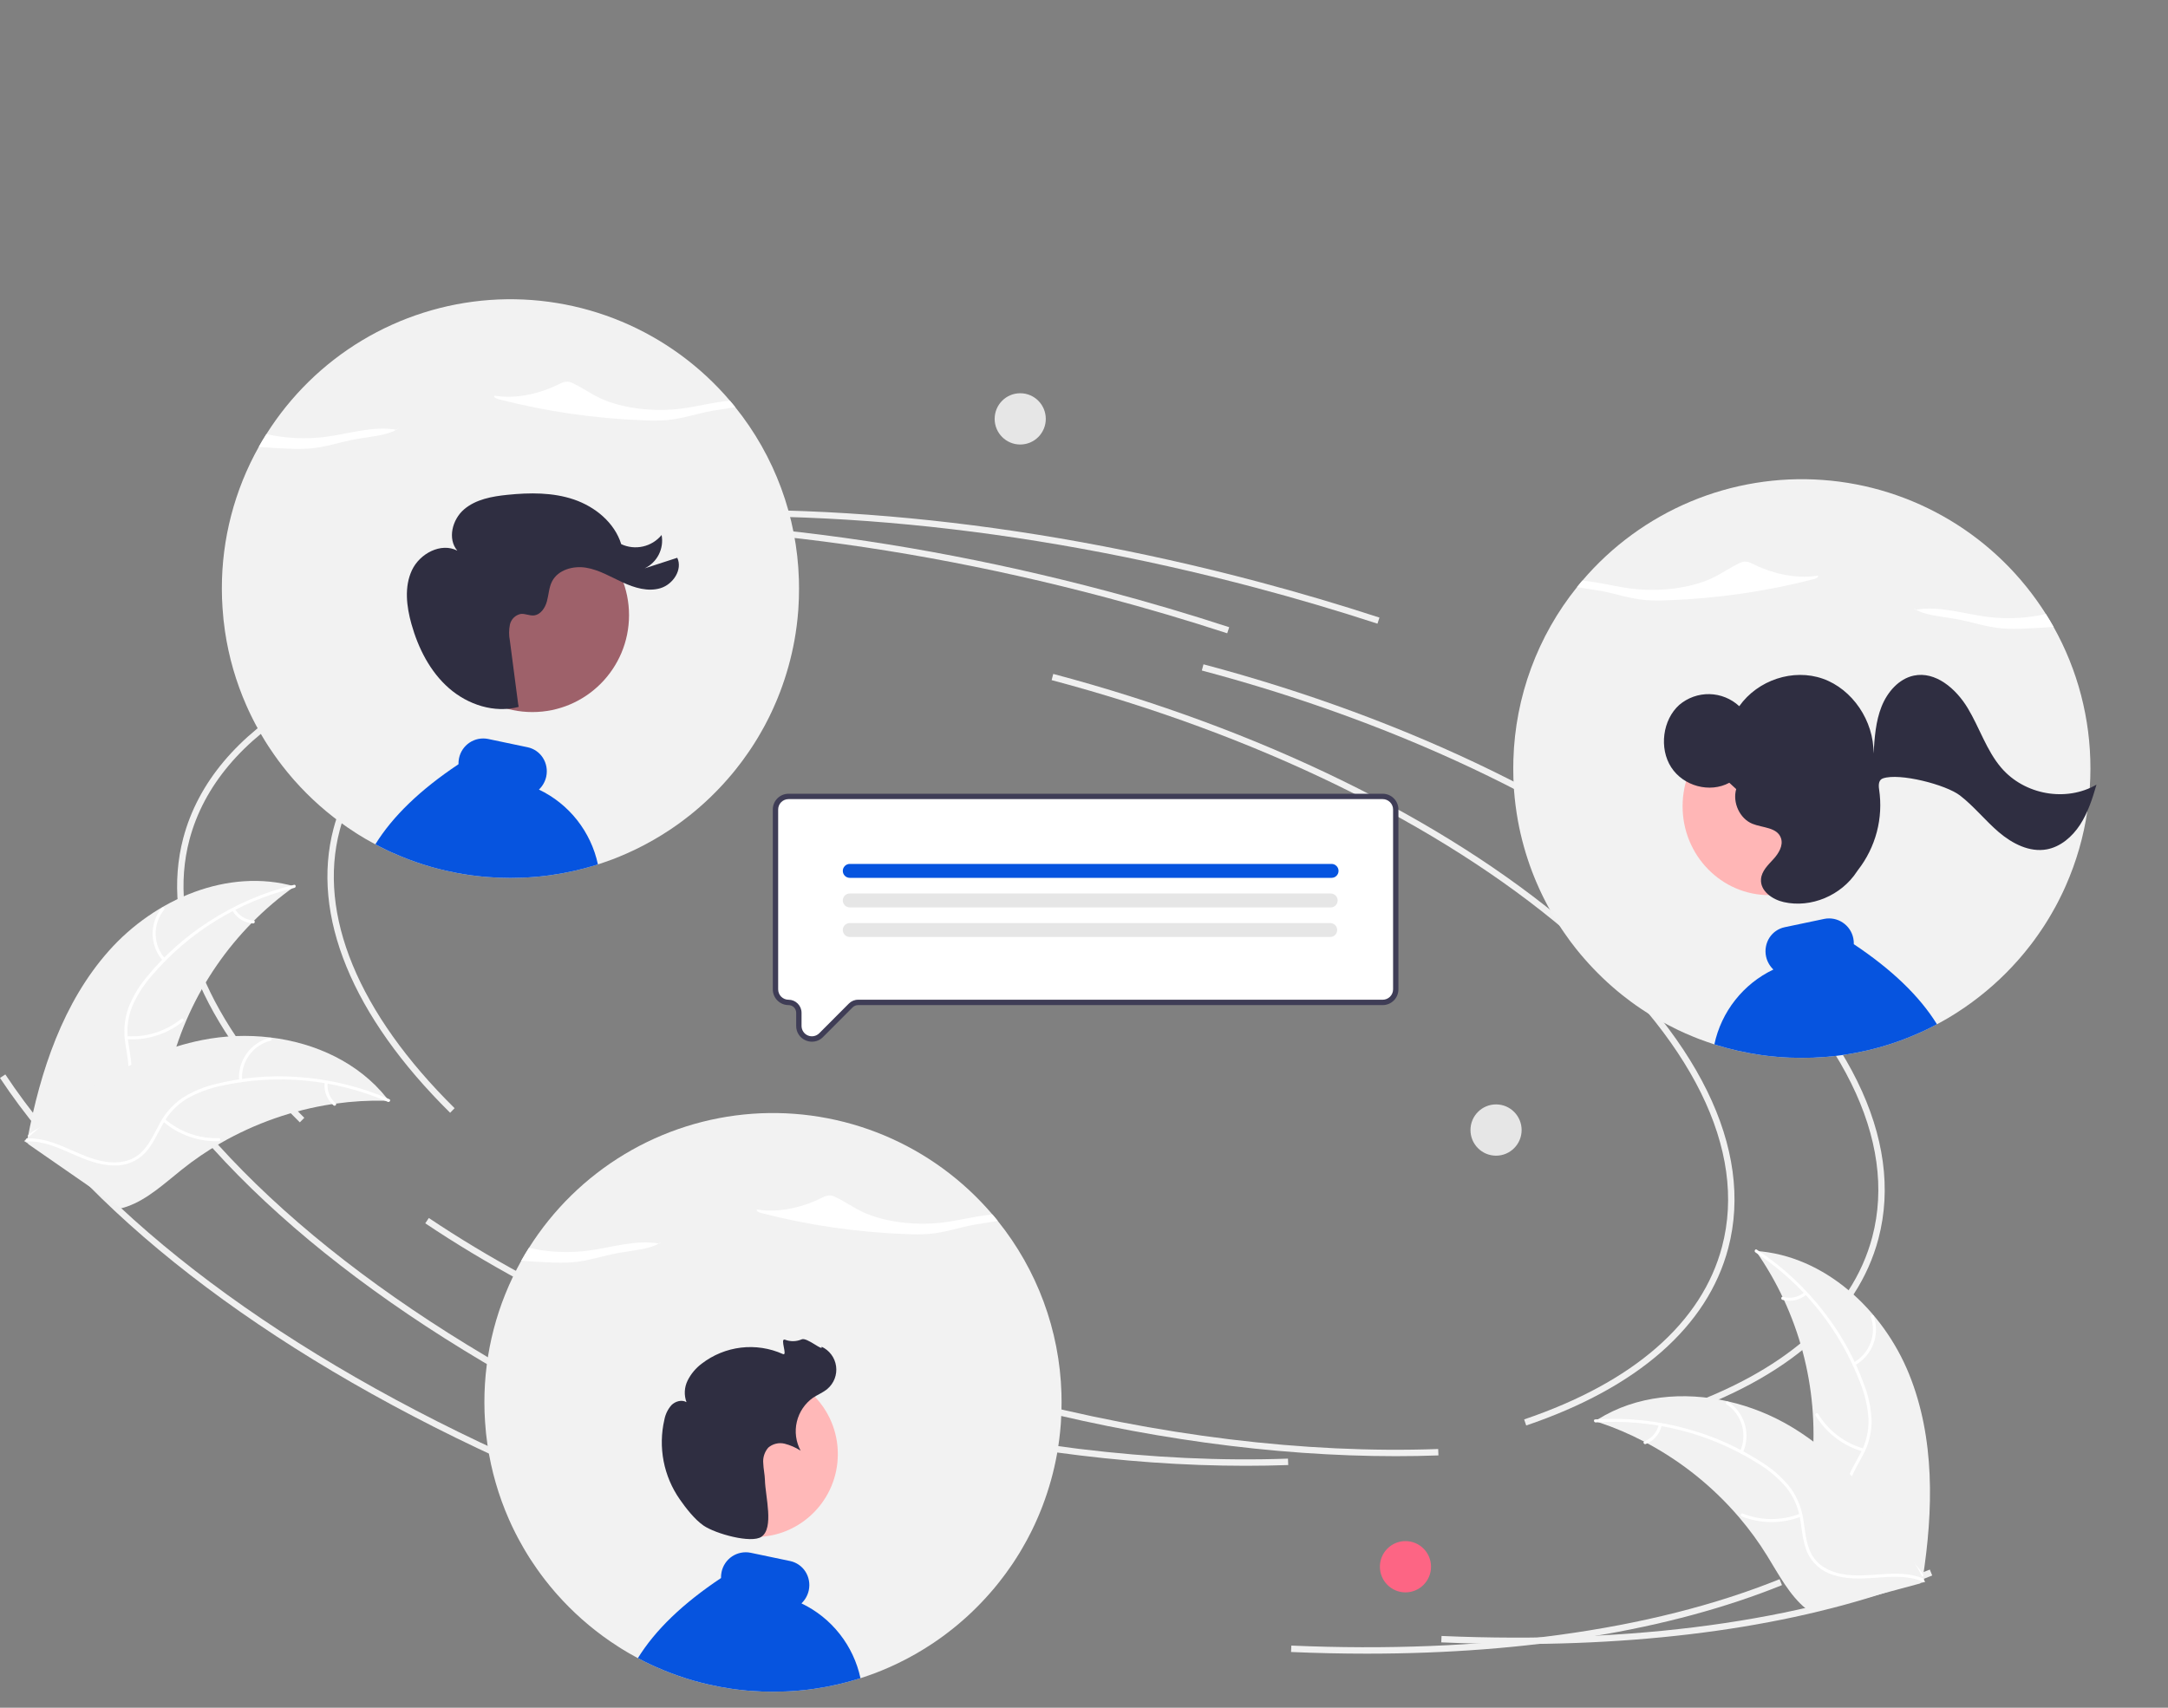<svg width="99" height="78" viewBox="0 0 99 78" fill="none" xmlns="http://www.w3.org/2000/svg">
<rect x="0" y="0" width="99" height="78" fill="#808080" stroke="none"/>
<g clip-path="url(#clip0_5385_33893)">
<path d="M20.555 50.825C16.079 46.406 14.188 41.796 15.231 37.844C16.57 32.773 22.517 29.266 31.548 28.224L31.582 28.515C22.677 29.543 16.82 32.97 15.514 37.919C14.498 41.765 16.361 46.274 20.759 50.616L20.555 50.825Z" fill="#F0F0F0"/>
<path d="M63.737 66.51C58.151 66.51 52.08 65.677 46.051 64.077C38.594 62.097 31.757 59.109 26.279 55.435L26.442 55.192C31.893 58.848 38.7 61.822 46.125 63.794C52.836 65.575 59.597 66.401 65.674 66.183L65.685 66.475C65.043 66.499 64.394 66.51 63.737 66.51Z" fill="#F0F0F0"/>
<path d="M76.552 64.669L76.459 64.392C81.455 62.698 84.58 59.969 85.496 56.5C86.66 52.09 84.13 46.972 78.374 42.09C72.588 37.182 64.245 33.111 54.881 30.625L54.956 30.342C64.361 32.839 72.745 36.931 78.562 41.866C84.41 46.826 86.972 52.049 85.778 56.575C84.836 60.143 81.645 62.942 76.552 64.669Z" fill="#F0F0F0"/>
<path d="M30.676 66.632C19.7 61.75 11.241 55.416 6.859 48.797L7.103 48.635C11.454 55.208 19.868 61.505 30.794 66.365L30.676 66.632Z" fill="#F0F0F0"/>
<path d="M69.269 75.091C68.137 75.091 66.985 75.065 65.814 75.014L65.827 74.722C74.565 75.101 82.274 74.053 88.124 71.689L88.233 71.96C83.13 74.022 76.627 75.091 69.269 75.091Z" fill="#F0F0F0"/>
<path d="M62.901 28.486C61.087 27.894 59.221 27.342 57.355 26.847C46.616 23.996 36.059 22.983 26.826 23.92L26.797 23.629C36.064 22.689 46.657 23.704 57.429 26.564C59.301 27.061 61.172 27.614 62.992 28.208L62.901 28.486Z" fill="#F0F0F0"/>
<path d="M13.691 51.263C9.215 46.844 7.325 42.234 8.368 38.283C9.707 33.211 15.654 29.705 24.685 28.663L24.718 28.953C15.813 29.981 9.957 33.409 8.65 38.358C7.635 42.203 9.498 46.713 13.896 51.055L13.691 51.263Z" fill="#F0F0F0"/>
<path d="M56.878 66.949C51.291 66.949 45.221 66.117 39.191 64.516C31.735 62.536 24.898 59.548 19.42 55.874L19.582 55.631C25.034 59.287 31.84 62.261 39.266 64.233C45.977 66.014 52.737 66.84 58.815 66.622L58.826 66.915C58.184 66.938 57.534 66.949 56.878 66.949Z" fill="#F0F0F0"/>
<path d="M69.693 65.108L69.599 64.831C74.595 63.137 77.72 60.408 78.636 56.939C79.8 52.529 77.271 47.411 71.515 42.529C65.729 37.622 57.386 33.55 48.022 31.064L48.096 30.781C57.501 33.278 65.885 37.371 71.703 42.305C77.551 47.265 80.113 52.488 78.918 57.014C77.976 60.582 74.786 63.381 69.693 65.108Z" fill="#F0F0F0"/>
<path d="M23.817 67.072C12.84 62.189 4.382 55.855 0 49.236L0.243 49.074C4.595 55.648 13.009 61.944 23.935 66.804L23.817 67.072Z" fill="#F0F0F0"/>
<path d="M62.41 75.53C61.278 75.53 60.126 75.504 58.955 75.454L58.968 75.161C67.705 75.54 75.415 74.492 81.264 72.128L81.373 72.4C76.271 74.461 69.767 75.53 62.41 75.53Z" fill="#F0F0F0"/>
<path d="M56.04 28.925C54.226 28.333 52.359 27.781 50.493 27.286C39.755 24.434 29.198 23.422 19.965 24.359L19.936 24.067C29.203 23.128 39.796 24.142 50.568 27.003C52.439 27.499 54.311 28.053 56.13 28.647L56.04 28.925Z" fill="#F0F0F0"/>
<path d="M4.977 43.422C7.075 41.063 10.421 39.626 13.454 40.486C10.656 42.472 8.649 45.386 7.787 48.712C7.46 49.996 7.228 51.459 6.164 52.244C5.501 52.733 4.623 52.849 3.808 52.738C2.993 52.627 2.223 52.309 1.462 51.994L1.258 52.012C1.846 48.907 2.879 45.781 4.977 43.422Z" fill="#F2F2F2"/>
<path d="M13.445 40.552C10.909 41.168 8.632 42.569 6.936 44.557C6.563 44.978 6.259 45.456 6.035 45.972C5.832 46.482 5.77 47.037 5.854 47.58C5.922 48.087 6.05 48.598 5.994 49.114C5.961 49.377 5.874 49.63 5.737 49.857C5.599 50.084 5.416 50.279 5.198 50.43C4.666 50.82 4.025 50.995 3.393 51.144C2.691 51.31 1.959 51.47 1.387 51.938C1.318 51.995 1.234 51.884 1.303 51.827C2.299 51.013 3.683 51.118 4.784 50.526C5.298 50.251 5.732 49.818 5.838 49.224C5.93 48.704 5.798 48.177 5.725 47.664C5.636 47.136 5.676 46.594 5.844 46.085C6.041 45.559 6.326 45.07 6.687 44.64C7.484 43.659 8.431 42.809 9.491 42.122C10.697 41.332 12.028 40.754 13.428 40.414C13.515 40.393 13.531 40.531 13.445 40.552L13.445 40.552Z" fill="white"/>
<path d="M7.441 43.884C7.147 43.554 6.98 43.129 6.969 42.686C6.959 42.243 7.106 41.811 7.383 41.467C7.44 41.397 7.55 41.482 7.494 41.552C7.234 41.872 7.098 42.274 7.108 42.687C7.119 43.099 7.276 43.494 7.552 43.8C7.611 43.867 7.5 43.95 7.441 43.884H7.441Z" fill="white"/>
<path d="M5.784 47.327C6.685 47.387 7.575 47.104 8.278 46.535C8.347 46.478 8.431 46.59 8.362 46.646C7.63 47.237 6.702 47.529 5.765 47.465C5.676 47.458 5.695 47.321 5.784 47.327Z" fill="white"/>
<path d="M10.726 41.514C10.813 41.665 10.936 41.793 11.085 41.885C11.233 41.977 11.402 42.031 11.576 42.041C11.665 42.046 11.646 42.184 11.557 42.179C11.365 42.167 11.178 42.107 11.014 42.006C10.85 41.904 10.713 41.764 10.615 41.598C10.604 41.583 10.6 41.564 10.602 41.546C10.605 41.528 10.614 41.511 10.628 41.5C10.643 41.489 10.662 41.484 10.68 41.487C10.698 41.489 10.714 41.499 10.726 41.514Z" fill="white"/>
<path d="M17.758 50.278C17.702 50.277 17.646 50.275 17.59 50.275C16.838 50.257 16.087 50.301 15.342 50.406C15.284 50.413 15.226 50.421 15.168 50.43C13.377 50.702 11.652 51.305 10.081 52.208C9.456 52.568 8.859 52.975 8.296 53.426C7.517 54.049 6.723 54.786 5.812 55.105C5.718 55.139 5.621 55.168 5.523 55.19L1.295 52.261C1.289 52.249 1.282 52.239 1.276 52.227L1.102 52.118C1.129 52.093 1.158 52.067 1.185 52.042C1.201 52.027 1.218 52.013 1.234 51.998C1.245 51.989 1.256 51.979 1.265 51.97C1.269 51.967 1.272 51.964 1.275 51.961C1.284 51.952 1.294 51.944 1.303 51.936C1.464 51.792 1.627 51.65 1.792 51.508C1.792 51.507 1.792 51.507 1.794 51.506C3.049 50.428 4.404 49.445 5.865 48.7C5.909 48.677 5.953 48.654 5.999 48.633C6.66 48.3 7.346 48.023 8.052 47.803C8.438 47.683 8.831 47.584 9.228 47.504C10.253 47.301 11.304 47.26 12.342 47.385C14.412 47.632 16.379 48.541 17.662 50.154C17.694 50.195 17.726 50.236 17.758 50.278Z" fill="#F2F2F2"/>
<path d="M17.71 50.326C15.316 49.286 12.656 49.03 10.109 49.593C9.558 49.704 9.029 49.902 8.539 50.179C8.072 50.464 7.688 50.869 7.43 51.353C7.179 51.8 6.975 52.285 6.621 52.663C6.437 52.853 6.215 53.002 5.969 53.101C5.723 53.199 5.46 53.244 5.195 53.233C4.536 53.223 3.92 52.976 3.325 52.713C2.665 52.422 1.985 52.108 1.247 52.136C1.157 52.14 1.157 52 1.247 51.997C2.53 51.948 3.572 52.867 4.807 53.06C5.383 53.15 5.989 53.067 6.43 52.656C6.816 52.297 7.027 51.797 7.277 51.343C7.522 50.867 7.88 50.459 8.319 50.154C8.793 49.853 9.314 49.635 9.86 49.509C11.086 49.207 12.351 49.1 13.61 49.192C15.048 49.289 16.458 49.631 17.78 50.205C17.862 50.241 17.791 50.361 17.71 50.326Z" fill="white"/>
<path d="M10.918 49.363C10.882 48.922 11.004 48.482 11.261 48.122C11.519 47.762 11.895 47.506 12.324 47.398C12.411 47.377 12.448 47.511 12.361 47.533C11.962 47.632 11.611 47.871 11.372 48.206C11.133 48.542 11.021 48.952 11.057 49.363C11.065 49.453 10.926 49.452 10.918 49.363Z" fill="white"/>
<path d="M7.527 51.11C8.21 51.702 9.091 52.014 9.993 51.984C10.083 51.981 10.083 52.12 9.994 52.123C9.054 52.153 8.139 51.826 7.429 51.209C7.361 51.15 7.46 51.052 7.527 51.11Z" fill="white"/>
<path d="M14.965 49.453C14.944 49.627 14.965 49.803 15.029 49.966C15.092 50.129 15.194 50.274 15.327 50.388C15.396 50.446 15.297 50.544 15.229 50.486C15.083 50.36 14.97 50.2 14.9 50.02C14.829 49.84 14.804 49.645 14.826 49.453C14.827 49.435 14.834 49.417 14.847 49.404C14.86 49.392 14.877 49.384 14.895 49.383C14.914 49.383 14.931 49.391 14.944 49.404C14.957 49.417 14.965 49.434 14.965 49.453H14.965Z" fill="white"/>
<path d="M87.175 62.758C85.99 59.83 83.32 57.348 80.176 57.136C82.145 59.949 83.059 63.37 82.756 66.793C82.634 68.113 82.361 69.569 83.101 70.667C83.561 71.351 84.349 71.757 85.154 71.927C85.959 72.096 86.791 72.057 87.613 72.016L87.799 72.102C88.286 68.979 88.361 65.687 87.175 62.758Z" fill="#F2F2F2"/>
<path d="M80.16 57.201C82.342 58.636 84.017 60.723 84.949 63.167C85.159 63.689 85.285 64.242 85.323 64.803C85.343 65.352 85.216 65.896 84.955 66.379C84.721 66.834 84.429 67.272 84.309 67.776C84.251 68.035 84.249 68.303 84.302 68.563C84.355 68.823 84.462 69.069 84.617 69.284C84.988 69.831 85.532 70.211 86.078 70.565C86.683 70.957 87.319 71.356 87.701 71.989C87.747 72.066 87.863 71.989 87.817 71.913C87.152 70.811 85.814 70.442 84.975 69.514C84.583 69.081 84.319 68.527 84.419 67.932C84.506 67.412 84.807 66.96 85.048 66.501C85.309 66.034 85.453 65.51 85.465 64.974C85.456 64.412 85.351 63.856 85.155 63.329C84.733 62.136 84.127 61.017 83.358 60.013C82.488 58.862 81.427 57.869 80.222 57.076C80.148 57.027 80.086 57.153 80.16 57.201Z" fill="white"/>
<path d="M84.697 62.362C85.085 62.149 85.385 61.806 85.543 61.392C85.701 60.979 85.708 60.522 85.561 60.104C85.531 60.02 85.399 60.062 85.429 60.147C85.566 60.536 85.56 60.961 85.412 61.346C85.263 61.731 84.983 62.05 84.621 62.245C84.542 62.288 84.619 62.404 84.697 62.362Z" fill="white"/>
<path d="M85.105 66.163C84.236 65.916 83.492 65.35 83.022 64.577C82.975 64.501 82.859 64.577 82.905 64.654C83.397 65.457 84.172 66.045 85.076 66.3C85.163 66.324 85.19 66.188 85.105 66.163Z" fill="white"/>
<path d="M82.398 59.023C82.265 59.136 82.106 59.215 81.935 59.251C81.765 59.288 81.588 59.282 81.42 59.233C81.334 59.207 81.306 59.344 81.392 59.369C81.577 59.422 81.773 59.429 81.961 59.389C82.15 59.349 82.326 59.263 82.474 59.139C82.489 59.129 82.499 59.113 82.503 59.095C82.507 59.077 82.504 59.058 82.494 59.042C82.484 59.027 82.468 59.016 82.45 59.013C82.432 59.009 82.413 59.013 82.398 59.023Z" fill="white"/>
<path d="M72.84 64.908C72.893 64.925 72.946 64.942 73 64.961C73.713 65.198 74.407 65.493 75.073 65.842C75.125 65.869 75.177 65.896 75.228 65.924C76.824 66.783 78.246 67.932 79.424 69.313C79.892 69.863 80.318 70.447 80.697 71.062C81.221 71.91 81.722 72.873 82.473 73.48C82.551 73.544 82.632 73.604 82.718 73.658L87.681 72.324C87.69 72.315 87.701 72.308 87.71 72.299L87.911 72.255C87.894 72.222 87.875 72.188 87.858 72.155C87.847 72.136 87.836 72.117 87.826 72.097C87.819 72.085 87.812 72.072 87.807 72.06C87.804 72.056 87.802 72.052 87.8 72.049C87.794 72.037 87.788 72.026 87.783 72.016C87.678 71.826 87.573 71.636 87.466 71.447C87.465 71.446 87.465 71.446 87.464 71.445C86.644 70.007 85.697 68.624 84.57 67.43C84.537 67.394 84.502 67.356 84.466 67.321C83.956 66.786 83.402 66.293 82.811 65.848C82.487 65.605 82.151 65.379 81.804 65.17C80.906 64.633 79.93 64.241 78.91 64.008C76.879 63.544 74.721 63.736 72.973 64.823C72.928 64.851 72.884 64.879 72.84 64.908Z" fill="#F2F2F2"/>
<path d="M72.868 64.968C75.471 64.796 78.062 65.451 80.272 66.84C80.754 67.13 81.186 67.495 81.554 67.921C81.899 68.347 82.124 68.858 82.206 69.401C82.292 69.905 82.322 70.431 82.528 70.906C82.638 71.148 82.797 71.363 82.996 71.539C83.194 71.714 83.427 71.846 83.68 71.924C84.304 72.137 84.968 72.112 85.615 72.065C86.335 72.013 87.081 71.947 87.766 72.222C87.849 72.256 87.896 72.124 87.813 72.091C86.621 71.612 85.331 72.127 84.104 71.892C83.531 71.783 82.988 71.5 82.71 70.965C82.467 70.497 82.436 69.954 82.353 69.442C82.281 68.912 82.081 68.406 81.77 67.971C81.425 67.528 81.007 67.147 80.534 66.845C79.481 66.147 78.325 65.62 77.109 65.282C75.723 64.888 74.28 64.736 72.842 64.831C72.753 64.837 72.779 64.974 72.868 64.968Z" fill="white"/>
<path d="M79.586 66.35C79.768 65.947 79.801 65.491 79.679 65.065C79.557 64.64 79.288 64.271 78.92 64.026C78.846 63.976 78.766 64.09 78.84 64.14C79.183 64.368 79.434 64.711 79.546 65.108C79.659 65.504 79.626 65.928 79.455 66.303C79.418 66.385 79.549 66.431 79.586 66.35H79.586Z" fill="white"/>
<path d="M82.196 69.139C81.354 69.466 80.42 69.463 79.581 69.13C79.498 69.097 79.451 69.228 79.534 69.261C80.408 69.606 81.38 69.607 82.256 69.265C82.339 69.232 82.279 69.106 82.196 69.139Z" fill="white"/>
<path d="M75.746 65.072C75.708 65.242 75.628 65.401 75.514 65.533C75.4 65.666 75.254 65.768 75.091 65.83C75.007 65.861 75.067 65.987 75.15 65.956C75.331 65.886 75.491 65.774 75.617 65.628C75.744 65.482 75.833 65.307 75.877 65.118C75.882 65.101 75.881 65.082 75.873 65.066C75.865 65.049 75.852 65.036 75.835 65.029C75.817 65.023 75.798 65.024 75.782 65.032C75.765 65.04 75.752 65.054 75.746 65.072V65.072Z" fill="white"/>
<path d="M64.179 72.731C64.824 72.731 65.347 72.206 65.347 71.56C65.347 70.913 64.824 70.389 64.179 70.389C63.535 70.389 63.012 70.913 63.012 71.56C63.012 72.206 63.535 72.731 64.179 72.731Z" fill="#FD6584"/>
<path d="M68.316 52.785C68.961 52.785 69.484 52.261 69.484 51.614C69.484 50.967 68.961 50.443 68.316 50.443C67.671 50.443 67.148 50.967 67.148 51.614C67.148 52.261 67.671 52.785 68.316 52.785Z" fill="#E6E6E6"/>
<path d="M46.588 20.303C47.233 20.303 47.755 19.779 47.755 19.132C47.755 18.485 47.233 17.961 46.588 17.961C45.943 17.961 45.42 18.485 45.42 19.132C45.42 19.779 45.943 20.303 46.588 20.303Z" fill="#E6E6E6"/>
<path d="M22.119 64.053C22.119 64.351 22.129 64.649 22.15 64.945C22.172 65.298 22.21 65.649 22.261 65.997C22.434 67.17 22.764 68.314 23.242 69.399C23.267 69.453 23.291 69.507 23.316 69.561L23.352 69.642C23.364 69.669 23.378 69.696 23.39 69.722C23.407 69.757 23.423 69.791 23.44 69.826C23.461 69.869 23.482 69.912 23.504 69.955C23.506 69.96 23.509 69.966 23.512 69.972C23.531 70.009 23.548 70.044 23.567 70.081C23.571 70.089 23.575 70.097 23.58 70.104C23.601 70.146 23.622 70.189 23.645 70.231C23.669 70.275 23.692 70.32 23.717 70.364C23.775 70.474 23.837 70.582 23.899 70.689C23.917 70.721 23.936 70.753 23.955 70.785C23.972 70.815 23.989 70.844 24.008 70.873C24.02 70.893 24.032 70.914 24.044 70.933C24.064 70.967 24.084 70.999 24.104 71.032C24.15 71.104 24.196 71.176 24.241 71.249H24.243C24.263 71.282 24.285 71.315 24.308 71.347V71.348C24.372 71.446 24.44 71.544 24.507 71.641C24.507 71.641 24.507 71.641 24.507 71.641C24.508 71.641 24.508 71.642 24.508 71.642C24.508 71.642 24.508 71.642 24.508 71.642C24.508 71.642 24.508 71.642 24.508 71.643C24.562 71.721 24.618 71.797 24.673 71.873V71.874C24.71 71.922 24.745 71.971 24.782 72.019C24.811 72.058 24.842 72.099 24.873 72.138C24.879 72.147 24.886 72.154 24.892 72.163V72.164C24.901 72.175 24.909 72.185 24.918 72.196C25.047 72.363 25.181 72.526 25.319 72.685L25.341 72.711C25.348 72.72 25.357 72.728 25.364 72.738C25.377 72.751 25.388 72.765 25.4 72.778C25.411 72.792 25.423 72.805 25.435 72.819C26.154 73.631 26.968 74.351 27.861 74.965C27.98 75.047 28.101 75.126 28.222 75.204C28.252 75.223 28.283 75.243 28.314 75.261C28.322 75.267 28.332 75.274 28.34 75.28C28.358 75.29 28.373 75.299 28.391 75.311C28.407 75.32 28.422 75.33 28.439 75.34C28.504 75.38 28.57 75.42 28.636 75.459C28.652 75.469 28.669 75.478 28.687 75.488C28.703 75.497 28.72 75.507 28.737 75.517C28.737 75.518 28.737 75.518 28.738 75.518H28.739V75.519H28.74C28.822 75.567 28.906 75.614 28.99 75.659C29.035 75.683 29.082 75.709 29.128 75.733C29.233 75.79 29.34 75.845 29.446 75.898C29.484 75.916 29.523 75.935 29.561 75.954C29.593 75.969 29.625 75.985 29.657 76C29.666 76.005 29.675 76.008 29.683 76.013C29.71 76.026 29.736 76.038 29.763 76.05C29.792 76.064 29.822 76.077 29.85 76.091C29.883 76.105 29.915 76.12 29.948 76.134C30.07 76.189 30.194 76.242 30.317 76.292C30.76 76.474 31.212 76.631 31.672 76.763C31.693 76.769 31.715 76.775 31.737 76.781C31.934 76.837 32.132 76.887 32.332 76.932C32.68 77.013 33.032 77.079 33.387 77.131H33.39C33.433 77.137 33.474 77.143 33.517 77.149C33.521 77.149 33.524 77.151 33.529 77.151C33.529 77.152 33.529 77.152 33.531 77.151C33.577 77.157 33.625 77.163 33.671 77.169C33.674 77.17 33.678 77.17 33.681 77.17C33.725 77.176 33.77 77.181 33.814 77.186C33.862 77.191 33.91 77.196 33.957 77.201C33.994 77.204 34.031 77.208 34.068 77.212C34.071 77.213 34.074 77.213 34.077 77.213C34.11 77.216 34.143 77.219 34.176 77.222H34.181C34.209 77.224 34.239 77.227 34.267 77.229C34.608 77.256 34.951 77.268 35.298 77.268C35.674 77.268 36.047 77.254 36.415 77.222H36.419C36.498 77.214 36.576 77.207 36.655 77.2C36.675 77.197 36.695 77.196 36.716 77.194C36.719 77.194 36.724 77.192 36.728 77.192C36.734 77.191 36.74 77.191 36.748 77.19C36.751 77.19 36.754 77.189 36.757 77.189C36.784 77.186 36.811 77.183 36.839 77.18L36.931 77.169C36.962 77.165 36.992 77.16 37.023 77.157C37.03 77.156 37.036 77.156 37.044 77.154C37.066 77.152 37.088 77.148 37.11 77.144C37.121 77.143 37.132 77.142 37.142 77.141C37.163 77.137 37.184 77.135 37.206 77.131H37.208C37.879 77.034 38.541 76.884 39.189 76.683C39.223 76.672 39.258 76.662 39.292 76.651C39.293 76.651 39.294 76.65 39.296 76.65C39.305 76.646 39.316 76.644 39.326 76.64C39.418 76.611 39.508 76.58 39.599 76.548C39.724 76.507 39.847 76.461 39.971 76.415C40.004 76.401 40.037 76.389 40.07 76.375C40.137 76.35 40.203 76.323 40.269 76.296C40.382 76.25 40.494 76.202 40.606 76.153C40.71 76.107 40.812 76.06 40.915 76.011C40.917 76.01 40.921 76.01 40.924 76.007C40.947 75.996 40.97 75.985 40.992 75.974H40.993C41.557 75.703 42.1 75.392 42.619 75.043C42.785 74.931 42.949 74.816 43.111 74.697C43.24 74.6 43.368 74.502 43.495 74.401C44.123 73.901 44.703 73.344 45.231 72.738V72.737C45.269 72.695 45.304 72.652 45.341 72.609C45.347 72.603 45.352 72.597 45.357 72.592C45.38 72.564 45.402 72.537 45.425 72.51V72.509C45.456 72.473 45.486 72.436 45.516 72.4C45.523 72.391 45.529 72.383 45.535 72.376V72.375C45.56 72.346 45.583 72.316 45.607 72.285C45.62 72.271 45.631 72.256 45.643 72.241V72.24C45.715 72.149 45.785 72.058 45.854 71.965C45.873 71.941 45.891 71.915 45.911 71.889C45.999 71.77 46.084 71.649 46.168 71.527V71.526C46.199 71.481 46.23 71.434 46.262 71.389C46.292 71.342 46.323 71.295 46.353 71.249C46.384 71.2 46.416 71.152 46.447 71.103L46.45 71.096C46.481 71.049 46.511 71 46.541 70.952C46.564 70.913 46.587 70.875 46.61 70.837C46.625 70.811 46.641 70.785 46.656 70.758C46.661 70.75 46.667 70.741 46.672 70.732C46.706 70.672 46.74 70.612 46.774 70.552C46.815 70.482 46.854 70.411 46.893 70.34C46.908 70.31 46.923 70.281 46.939 70.251C46.946 70.242 46.95 70.232 46.955 70.222C46.974 70.188 46.992 70.152 47.009 70.117C47.028 70.082 47.046 70.047 47.064 70.011C47.081 69.977 47.1 69.941 47.117 69.906C47.13 69.879 47.142 69.852 47.156 69.825C47.157 69.822 47.158 69.82 47.16 69.819C47.166 69.805 47.172 69.793 47.177 69.78C47.178 69.779 47.179 69.776 47.18 69.774C47.194 69.747 47.206 69.719 47.22 69.692C47.237 69.656 47.253 69.62 47.27 69.584C47.281 69.56 47.293 69.534 47.304 69.508C47.32 69.472 47.337 69.437 47.352 69.4C47.369 69.363 47.385 69.327 47.401 69.288C47.405 69.279 47.409 69.27 47.413 69.26C47.421 69.243 47.428 69.226 47.435 69.209C47.454 69.163 47.474 69.117 47.492 69.071C47.514 69.02 47.535 68.967 47.555 68.916C47.574 68.868 47.593 68.819 47.611 68.77L47.618 68.752C47.903 68 48.12 67.222 48.264 66.43V66.429C48.346 65.977 48.404 65.521 48.439 65.062C48.44 65.037 48.443 65.012 48.444 64.988C48.466 64.677 48.476 64.366 48.476 64.053C48.476 63.914 48.473 63.777 48.47 63.639C48.384 60.766 47.363 58 45.561 55.764C45.522 55.715 45.483 55.666 45.442 55.617C45.402 55.568 45.36 55.52 45.32 55.472C43.979 53.897 42.288 52.66 40.383 51.861C38.478 51.062 36.412 50.723 34.352 50.871C32.293 51.02 30.297 51.651 28.525 52.715C26.754 53.779 25.256 55.246 24.153 56.997C24.093 57.093 24.034 57.189 23.976 57.286C23.917 57.384 23.861 57.483 23.805 57.582C22.697 59.557 22.116 61.786 22.119 64.053Z" fill="#F2F2F2"/>
<path d="M34.774 55.408C36.941 55.966 39.162 56.288 41.398 56.367C41.736 56.386 42.075 56.383 42.413 56.36C43.155 56.298 43.791 56.064 44.499 55.936C44.84 55.874 45.219 55.83 45.562 55.763C45.482 55.665 45.402 55.568 45.32 55.471C44.581 55.534 43.83 55.739 43.082 55.834C41.811 55.996 40.386 55.815 39.422 55.369C38.955 55.153 38.596 54.882 38.13 54.665C38.067 54.632 37.998 54.611 37.928 54.603C37.793 54.599 37.66 54.633 37.545 54.702C36.763 55.098 35.628 55.42 34.575 55.243C34.496 55.304 34.645 55.374 34.774 55.408Z" fill="white"/>
<path d="M30.113 56.801C30.103 56.8 30.094 56.798 30.084 56.797C30.125 56.772 30.163 56.743 30.198 56.711L30.113 56.801Z" fill="white"/>
<path d="M23.803 57.582C24.243 57.618 24.685 57.644 25.13 57.661C25.468 57.679 25.807 57.677 26.145 57.654C26.887 57.591 27.523 57.358 28.231 57.23C28.88 57.113 29.669 57.056 30.081 56.797C29.016 56.612 27.912 56.988 26.814 57.128C25.926 57.238 25.025 57.193 24.152 56.996C24.03 57.188 23.914 57.383 23.803 57.582Z" fill="white"/>
<path d="M29.129 75.733C29.234 75.79 29.34 75.845 29.447 75.898C29.485 75.916 29.524 75.935 29.562 75.954C29.594 75.969 29.625 75.985 29.657 76C29.667 76.005 29.676 76.008 29.684 76.013C29.711 76.026 29.737 76.038 29.764 76.05C29.793 76.064 29.823 76.077 29.851 76.091C29.884 76.105 29.915 76.12 29.948 76.134C30.071 76.189 30.194 76.242 30.318 76.292C30.761 76.474 31.213 76.631 31.673 76.763C31.694 76.769 31.716 76.775 31.738 76.781C31.935 76.837 32.133 76.887 32.333 76.932C32.681 77.013 33.033 77.079 33.388 77.131H33.391C33.433 77.137 33.475 77.143 33.518 77.149C33.522 77.149 33.525 77.151 33.53 77.151C33.53 77.152 33.53 77.152 33.531 77.151C33.578 77.157 33.626 77.163 33.672 77.169C33.675 77.17 33.678 77.17 33.682 77.17C33.726 77.176 33.771 77.181 33.815 77.186C33.863 77.191 33.91 77.196 33.958 77.201C33.995 77.205 34.032 77.208 34.068 77.212C34.071 77.213 34.075 77.213 34.078 77.213C34.111 77.216 34.144 77.219 34.177 77.222H34.182C34.21 77.224 34.239 77.227 34.268 77.229C34.609 77.256 34.951 77.268 35.299 77.268C35.674 77.268 36.047 77.254 36.416 77.222H36.419C36.499 77.214 36.577 77.207 36.655 77.2C36.676 77.197 36.696 77.196 36.717 77.194C36.72 77.194 36.725 77.192 36.729 77.192C36.735 77.191 36.741 77.191 36.748 77.19C36.752 77.19 36.755 77.19 36.758 77.189C36.785 77.186 36.812 77.183 36.84 77.18L36.932 77.169C36.962 77.165 36.993 77.16 37.024 77.157C37.031 77.156 37.037 77.156 37.044 77.154C37.066 77.152 37.088 77.148 37.11 77.144C37.121 77.143 37.132 77.142 37.142 77.141C37.164 77.137 37.185 77.135 37.207 77.131H37.208C37.88 77.034 38.542 76.884 39.19 76.683C39.224 76.672 39.258 76.662 39.293 76.651C39.135 75.913 38.809 75.22 38.342 74.628C37.875 74.035 37.278 73.558 36.598 73.234C36.766 73.073 36.883 72.865 36.932 72.638C36.964 72.491 36.966 72.339 36.939 72.191C36.912 72.043 36.857 71.903 36.775 71.776C36.617 71.532 36.367 71.361 36.083 71.3L34.27 70.92C33.978 70.863 33.676 70.924 33.428 71.089C33.181 71.255 33.009 71.511 32.949 71.803C32.931 71.893 32.922 71.984 32.925 72.076C31.179 73.241 29.923 74.449 29.129 75.733Z" fill="#0654DF"/>
<path d="M34.482 70.202C36.568 70.202 38.259 68.506 38.259 66.414C38.259 64.323 36.568 62.627 34.482 62.627C32.396 62.627 30.705 64.323 30.705 66.414C30.705 68.506 32.396 70.202 34.482 70.202Z" fill="#FFB8B8"/>
<path d="M32.127 69.68C31.724 69.404 31.313 68.874 31.038 68.477C30.674 67.954 30.424 67.361 30.303 66.736C30.183 66.11 30.194 65.466 30.338 64.845C30.384 64.597 30.496 64.366 30.663 64.177C30.841 64.001 31.131 63.917 31.348 64.042C31.289 63.883 31.263 63.713 31.272 63.544C31.28 63.374 31.324 63.208 31.399 63.056C31.551 62.752 31.772 62.488 32.044 62.284C32.565 61.883 33.184 61.63 33.836 61.552C34.488 61.475 35.149 61.576 35.749 61.845C35.985 61.954 35.597 61.108 35.844 61.189C36.09 61.284 36.362 61.28 36.604 61.176C36.836 61.059 37.606 61.755 37.517 61.51C37.693 61.59 37.846 61.714 37.962 61.87C38.078 62.025 38.152 62.208 38.179 62.4C38.206 62.592 38.183 62.788 38.114 62.969C38.044 63.151 37.931 63.311 37.783 63.437C37.588 63.602 37.344 63.697 37.131 63.837C36.757 64.1 36.492 64.492 36.387 64.939C36.281 65.385 36.343 65.854 36.559 66.258C36.334 66.114 36.088 66.006 35.829 65.94C35.699 65.909 35.564 65.908 35.434 65.94C35.304 65.971 35.183 66.033 35.082 66.12C34.998 66.217 34.934 66.331 34.895 66.453C34.855 66.576 34.841 66.706 34.854 66.834C34.862 67.091 34.923 67.344 34.93 67.601C34.95 68.356 35.353 69.79 34.77 70.191C34.31 70.507 32.676 70.057 32.127 69.68Z" fill="#2F2E41"/>
<path d="M37.077 47.456C36.998 47.456 36.919 47.44 36.846 47.409C36.736 47.365 36.643 47.289 36.577 47.191C36.511 47.092 36.477 46.976 36.478 46.858V46.258C36.478 46.133 36.428 46.012 36.34 45.923C36.251 45.834 36.131 45.784 36.005 45.784C35.848 45.784 35.696 45.721 35.585 45.609C35.473 45.497 35.41 45.345 35.41 45.187V36.974C35.41 36.815 35.473 36.663 35.585 36.551C35.696 36.44 35.848 36.377 36.005 36.377H63.14C63.297 36.377 63.449 36.44 63.56 36.551C63.672 36.663 63.735 36.815 63.735 36.974V45.187C63.735 45.345 63.672 45.497 63.56 45.609C63.449 45.721 63.297 45.784 63.14 45.784H39.182C39.12 45.784 39.059 45.796 39.001 45.82C38.944 45.844 38.892 45.879 38.848 45.923L37.495 47.28C37.44 47.336 37.375 47.38 37.304 47.41C37.232 47.44 37.155 47.456 37.077 47.456Z" fill="white"/>
<path d="M37.079 47.579C36.983 47.579 36.888 47.56 36.8 47.523C36.668 47.47 36.555 47.378 36.476 47.259C36.397 47.141 36.356 47.001 36.357 46.858V46.259C36.357 46.166 36.32 46.076 36.255 46.01C36.189 45.944 36.1 45.907 36.007 45.907C35.816 45.907 35.634 45.831 35.499 45.696C35.365 45.561 35.289 45.378 35.289 45.187V36.974C35.289 36.783 35.365 36.6 35.499 36.465C35.634 36.33 35.816 36.254 36.007 36.254H63.141C63.331 36.254 63.514 36.33 63.648 36.465C63.783 36.6 63.858 36.783 63.858 36.974V45.187C63.858 45.378 63.783 45.561 63.648 45.696C63.514 45.831 63.331 45.907 63.141 45.907H39.184C39.137 45.907 39.092 45.916 39.049 45.934C39.007 45.951 38.968 45.977 38.935 46.01L37.582 47.367C37.517 47.434 37.438 47.487 37.352 47.524C37.265 47.56 37.172 47.579 37.079 47.579ZM36.007 36.499C35.881 36.5 35.761 36.55 35.672 36.639C35.584 36.727 35.534 36.848 35.534 36.974V45.187C35.534 45.313 35.584 45.434 35.672 45.523C35.761 45.611 35.881 45.662 36.007 45.662C36.164 45.662 36.316 45.725 36.427 45.837C36.539 45.949 36.602 46.1 36.602 46.259V46.858C36.602 46.952 36.63 47.044 36.682 47.122C36.734 47.2 36.807 47.261 36.894 47.296C36.98 47.332 37.075 47.342 37.167 47.323C37.259 47.305 37.343 47.26 37.409 47.194L38.763 45.837C38.818 45.781 38.883 45.737 38.956 45.707C39.028 45.677 39.105 45.661 39.184 45.662H63.141C63.266 45.662 63.386 45.611 63.475 45.523C63.564 45.434 63.614 45.313 63.614 45.187V36.974C63.614 36.848 63.564 36.727 63.475 36.639C63.386 36.55 63.266 36.5 63.141 36.499L36.007 36.499Z" fill="#3F3D56"/>
<path d="M60.806 40.095H38.803C38.719 40.095 38.639 40.062 38.579 40.002C38.52 39.942 38.486 39.862 38.486 39.777C38.486 39.693 38.52 39.612 38.579 39.553C38.639 39.493 38.719 39.459 38.803 39.459H60.806C60.89 39.459 60.971 39.493 61.03 39.553C61.09 39.612 61.123 39.693 61.123 39.777C61.123 39.862 61.09 39.942 61.03 40.002C60.971 40.062 60.89 40.095 60.806 40.095Z" fill="#0654DF"/>
<path d="M60.766 41.446H38.803C38.719 41.446 38.639 41.412 38.579 41.352C38.52 41.293 38.486 41.212 38.486 41.128C38.486 41.043 38.52 40.962 38.579 40.903C38.639 40.843 38.719 40.81 38.803 40.81H60.766C60.85 40.81 60.931 40.843 60.99 40.903C61.049 40.962 61.083 41.043 61.083 41.128C61.083 41.212 61.049 41.293 60.99 41.352C60.931 41.412 60.85 41.446 60.766 41.446Z" fill="#E6E6E6"/>
<path d="M60.744 42.796H38.803C38.719 42.796 38.639 42.762 38.579 42.703C38.52 42.643 38.486 42.562 38.486 42.478C38.486 42.394 38.52 42.313 38.579 42.253C38.639 42.194 38.719 42.16 38.803 42.16H60.744C60.828 42.16 60.909 42.194 60.968 42.253C61.028 42.313 61.061 42.394 61.061 42.478C61.061 42.562 61.028 42.643 60.968 42.703C60.909 42.762 60.828 42.796 60.744 42.796Z" fill="#E6E6E6"/>
<path d="M95.458 35.102C95.458 35.4 95.448 35.698 95.428 35.994C95.406 36.347 95.368 36.698 95.316 37.047C95.144 38.22 94.814 39.364 94.335 40.448C94.311 40.502 94.286 40.556 94.262 40.61L94.225 40.691C94.213 40.718 94.2 40.745 94.187 40.771C94.17 40.806 94.154 40.841 94.137 40.875C94.116 40.918 94.096 40.961 94.073 41.004C94.071 41.009 94.069 41.015 94.065 41.021C94.047 41.058 94.029 41.093 94.01 41.13C94.006 41.138 94.002 41.146 93.998 41.154C93.977 41.195 93.955 41.238 93.933 41.28C93.908 41.324 93.885 41.37 93.861 41.414C93.802 41.523 93.741 41.631 93.678 41.739C93.66 41.771 93.642 41.803 93.622 41.834C93.605 41.864 93.588 41.893 93.57 41.923C93.557 41.942 93.545 41.963 93.533 41.983C93.513 42.016 93.494 42.048 93.473 42.081C93.428 42.153 93.381 42.226 93.336 42.298H93.335C93.314 42.331 93.292 42.364 93.27 42.396V42.398C93.205 42.496 93.138 42.594 93.07 42.691C93.07 42.691 93.07 42.691 93.07 42.691C93.07 42.691 93.07 42.691 93.07 42.691C93.07 42.691 93.069 42.691 93.069 42.691C93.069 42.692 93.069 42.692 93.069 42.692C93.015 42.77 92.959 42.846 92.904 42.922V42.924C92.867 42.972 92.832 43.021 92.795 43.069C92.766 43.108 92.735 43.148 92.705 43.188C92.699 43.196 92.691 43.203 92.685 43.212V43.213C92.677 43.224 92.668 43.234 92.659 43.245C92.53 43.412 92.396 43.575 92.258 43.735L92.236 43.76C92.229 43.769 92.22 43.778 92.213 43.787C92.201 43.801 92.19 43.814 92.177 43.828C92.166 43.841 92.154 43.855 92.142 43.868C91.424 44.68 90.609 45.4 89.716 46.014C89.598 46.096 89.477 46.176 89.356 46.253C89.325 46.273 89.294 46.292 89.264 46.311C89.255 46.317 89.246 46.323 89.237 46.329C89.22 46.339 89.204 46.349 89.187 46.36C89.171 46.37 89.155 46.379 89.138 46.389C89.073 46.43 89.007 46.469 88.941 46.508C88.925 46.518 88.908 46.528 88.891 46.538C88.875 46.546 88.858 46.556 88.841 46.566C88.841 46.567 88.841 46.567 88.839 46.567H88.838V46.568H88.837C88.755 46.616 88.672 46.663 88.587 46.708C88.542 46.733 88.496 46.758 88.449 46.782C88.344 46.84 88.238 46.895 88.131 46.947C88.093 46.966 88.054 46.984 88.016 47.004C87.984 47.019 87.953 47.035 87.921 47.049C87.911 47.054 87.902 47.058 87.894 47.063C87.867 47.075 87.841 47.087 87.814 47.099C87.785 47.113 87.756 47.127 87.728 47.14C87.695 47.155 87.663 47.169 87.63 47.183C87.507 47.238 87.384 47.291 87.26 47.341C86.817 47.523 86.365 47.681 85.905 47.812C85.884 47.818 85.862 47.825 85.84 47.831C85.643 47.886 85.445 47.936 85.246 47.981C84.897 48.062 84.545 48.129 84.19 48.18H84.188C84.145 48.186 84.103 48.193 84.06 48.199C84.057 48.199 84.053 48.2 84.048 48.2C84.048 48.201 84.048 48.201 84.047 48.2C84 48.206 83.953 48.212 83.906 48.218C83.903 48.219 83.9 48.22 83.896 48.219C83.852 48.226 83.807 48.231 83.763 48.236C83.715 48.24 83.668 48.245 83.62 48.25C83.583 48.254 83.546 48.258 83.51 48.261C83.507 48.262 83.503 48.263 83.5 48.263C83.467 48.265 83.434 48.269 83.401 48.271H83.396C83.368 48.273 83.339 48.276 83.31 48.278C82.969 48.305 82.627 48.318 82.279 48.318C81.904 48.318 81.531 48.303 81.162 48.271H81.159C81.079 48.264 81.001 48.256 80.923 48.249C80.902 48.246 80.882 48.245 80.862 48.243C80.858 48.243 80.853 48.242 80.849 48.242C80.843 48.24 80.837 48.24 80.83 48.239C80.826 48.239 80.823 48.239 80.82 48.238C80.793 48.236 80.766 48.232 80.738 48.229L80.646 48.218C80.616 48.215 80.585 48.21 80.555 48.206C80.547 48.205 80.541 48.205 80.534 48.204C80.512 48.201 80.49 48.197 80.468 48.194C80.457 48.193 80.446 48.191 80.436 48.19C80.414 48.186 80.393 48.184 80.371 48.18H80.37C79.699 48.083 79.036 47.934 78.388 47.733C78.354 47.721 78.32 47.712 78.285 47.701C78.284 47.701 78.283 47.699 78.282 47.699C78.272 47.696 78.261 47.693 78.251 47.69C78.159 47.66 78.069 47.63 77.978 47.598C77.854 47.556 77.73 47.511 77.607 47.464C77.574 47.45 77.54 47.438 77.507 47.425C77.44 47.399 77.374 47.372 77.308 47.345C77.196 47.3 77.083 47.252 76.972 47.203C76.868 47.156 76.765 47.109 76.662 47.06C76.66 47.059 76.656 47.059 76.654 47.057C76.63 47.046 76.607 47.035 76.585 47.023H76.584C76.021 46.752 75.477 46.441 74.958 46.092C74.792 45.981 74.628 45.865 74.467 45.746C74.337 45.65 74.21 45.551 74.082 45.451C73.455 44.95 72.874 44.393 72.347 43.787V43.786C72.309 43.745 72.273 43.702 72.237 43.659C72.231 43.652 72.226 43.646 72.221 43.641C72.198 43.613 72.175 43.586 72.152 43.559V43.558C72.122 43.522 72.091 43.486 72.062 43.449C72.054 43.44 72.048 43.433 72.042 43.425V43.424C72.018 43.395 71.995 43.365 71.97 43.335C71.958 43.32 71.947 43.305 71.934 43.291V43.289C71.862 43.199 71.793 43.108 71.723 43.015C71.705 42.99 71.686 42.964 71.667 42.938C71.579 42.819 71.493 42.698 71.41 42.577V42.575C71.378 42.53 71.347 42.483 71.316 42.438C71.285 42.391 71.254 42.345 71.224 42.298C71.193 42.249 71.162 42.201 71.131 42.152L71.127 42.145C71.097 42.098 71.066 42.049 71.037 42.001C71.013 41.962 70.99 41.924 70.967 41.886C70.952 41.86 70.936 41.834 70.922 41.807C70.916 41.799 70.911 41.791 70.906 41.782C70.872 41.722 70.837 41.661 70.803 41.601C70.763 41.532 70.724 41.46 70.684 41.389C70.67 41.36 70.654 41.33 70.638 41.301C70.632 41.291 70.627 41.281 70.622 41.271C70.604 41.237 70.585 41.202 70.568 41.166C70.55 41.132 70.531 41.096 70.513 41.06C70.496 41.026 70.478 40.99 70.461 40.955C70.447 40.928 70.435 40.901 70.421 40.874C70.421 40.872 70.419 40.87 70.418 40.868C70.412 40.854 70.406 40.842 70.401 40.83C70.399 40.828 70.398 40.826 70.397 40.824C70.383 40.797 70.371 40.768 70.358 40.741C70.341 40.706 70.325 40.669 70.308 40.633C70.297 40.609 70.284 40.583 70.273 40.557C70.257 40.522 70.24 40.486 70.226 40.45C70.209 40.413 70.193 40.376 70.177 40.338C70.172 40.329 70.168 40.319 70.165 40.31C70.156 40.292 70.15 40.275 70.142 40.258C70.123 40.213 70.103 40.166 70.085 40.121C70.063 40.069 70.042 40.016 70.023 39.965C70.003 39.917 69.985 39.868 69.966 39.819L69.959 39.802C69.674 39.049 69.458 38.272 69.313 37.48V37.478C69.232 37.026 69.173 36.57 69.138 36.112C69.137 36.086 69.135 36.062 69.133 36.037C69.111 35.727 69.102 35.415 69.102 35.102C69.102 34.964 69.104 34.826 69.108 34.689C69.193 31.815 70.215 29.049 72.016 26.813C72.056 26.764 72.095 26.715 72.135 26.666C72.175 26.617 72.217 26.569 72.257 26.521C73.598 24.946 75.29 23.71 77.195 22.91C79.1 22.111 81.165 21.772 83.225 21.921C85.284 22.069 87.281 22.701 89.052 23.765C90.824 24.829 92.321 26.295 93.424 28.046C93.484 28.142 93.544 28.239 93.601 28.336C93.66 28.434 93.716 28.532 93.773 28.631C94.881 30.607 95.461 32.836 95.458 35.102Z" fill="#F2F2F2"/>
<path d="M82.801 26.458C80.634 27.015 78.413 27.337 76.177 27.416C75.839 27.435 75.5 27.433 75.163 27.41C74.42 27.347 73.784 27.113 73.076 26.985C72.736 26.924 72.356 26.879 72.014 26.813C72.093 26.714 72.174 26.617 72.255 26.521C72.995 26.583 73.745 26.788 74.493 26.884C75.765 27.046 77.189 26.865 78.153 26.419C78.621 26.202 78.979 25.932 79.445 25.714C79.508 25.682 79.577 25.66 79.648 25.652C79.782 25.648 79.915 25.682 80.03 25.752C80.812 26.147 81.947 26.469 83.001 26.292C83.079 26.354 82.93 26.424 82.801 26.458Z" fill="white"/>
<path d="M87.464 27.851C87.474 27.849 87.483 27.848 87.493 27.846C87.452 27.821 87.414 27.792 87.379 27.76L87.464 27.851Z" fill="white"/>
<path d="M93.774 28.632C93.334 28.667 92.892 28.693 92.447 28.71C92.109 28.729 91.77 28.726 91.432 28.703C90.69 28.641 90.054 28.407 89.346 28.279C88.697 28.162 87.908 28.106 87.496 27.846C88.561 27.661 89.665 28.037 90.763 28.177C91.651 28.287 92.552 28.242 93.425 28.046C93.547 28.238 93.663 28.433 93.774 28.632Z" fill="white"/>
<path d="M80.792 40.885C82.978 40.885 84.75 39.068 84.75 36.827C84.75 34.586 82.978 32.769 80.792 32.769C78.606 32.769 76.834 34.586 76.834 36.827C76.834 39.068 78.606 40.885 80.792 40.885Z" fill="#FFB6B6"/>
<path d="M88.449 46.782C88.344 46.84 88.237 46.895 88.131 46.947C88.093 46.966 88.054 46.984 88.016 47.004C87.984 47.019 87.952 47.035 87.92 47.049C87.911 47.054 87.902 47.058 87.894 47.063C87.867 47.075 87.841 47.087 87.814 47.1C87.785 47.113 87.755 47.127 87.727 47.14C87.694 47.155 87.662 47.169 87.629 47.183C87.507 47.238 87.383 47.291 87.26 47.341C86.817 47.523 86.365 47.681 85.905 47.812C85.884 47.818 85.862 47.825 85.84 47.831C85.643 47.886 85.445 47.936 85.245 47.982C84.897 48.062 84.545 48.129 84.19 48.18H84.187C84.144 48.186 84.103 48.193 84.06 48.199C84.056 48.199 84.053 48.2 84.048 48.2C84.048 48.201 84.048 48.201 84.046 48.2C84 48.206 83.952 48.212 83.906 48.218C83.903 48.219 83.899 48.22 83.896 48.22C83.852 48.226 83.807 48.231 83.763 48.236C83.715 48.24 83.667 48.245 83.62 48.25C83.583 48.254 83.546 48.258 83.51 48.261C83.506 48.262 83.503 48.263 83.5 48.263C83.467 48.265 83.434 48.269 83.401 48.271H83.396C83.368 48.273 83.338 48.276 83.31 48.278C82.969 48.305 82.626 48.318 82.279 48.318C81.903 48.318 81.53 48.303 81.162 48.271H81.159C81.079 48.264 81.001 48.256 80.922 48.249C80.902 48.246 80.882 48.245 80.861 48.243C80.858 48.243 80.853 48.242 80.849 48.242C80.843 48.24 80.837 48.24 80.829 48.239C80.826 48.239 80.823 48.239 80.82 48.238C80.793 48.236 80.766 48.232 80.738 48.229L80.646 48.218C80.615 48.215 80.585 48.21 80.554 48.206C80.547 48.205 80.541 48.205 80.533 48.204C80.511 48.201 80.489 48.197 80.467 48.194C80.456 48.193 80.445 48.191 80.436 48.19C80.414 48.186 80.393 48.184 80.371 48.18H80.37C79.698 48.083 79.036 47.934 78.388 47.733C78.354 47.721 78.319 47.712 78.285 47.701C78.443 46.962 78.768 46.27 79.236 45.677C79.703 45.084 80.3 44.607 80.98 44.283C80.812 44.122 80.695 43.915 80.646 43.687C80.614 43.54 80.612 43.388 80.639 43.241C80.665 43.093 80.721 42.952 80.802 42.826C80.961 42.581 81.21 42.41 81.495 42.35L83.308 41.969C83.6 41.912 83.902 41.973 84.149 42.139C84.397 42.304 84.569 42.56 84.629 42.853C84.647 42.942 84.656 43.034 84.653 43.125C86.399 44.29 87.655 45.499 88.449 46.782Z" fill="#0654DF"/>
<path d="M91.386 35.067C90.713 34.28 90.393 33.236 89.855 32.343C89.317 31.45 88.382 30.65 87.393 30.858C86.711 31.001 86.184 31.604 85.918 32.277C85.651 32.949 85.601 33.691 85.554 34.417C85.571 32.924 84.59 31.477 83.239 31C81.888 30.524 80.271 31.055 79.422 32.255C79.051 31.911 78.568 31.715 78.062 31.704C77.558 31.693 77.066 31.869 76.681 32.197C75.922 32.878 75.754 34.174 76.312 35.042C76.871 35.91 78.081 36.233 78.968 35.752L79.282 36.041C79.105 36.661 79.448 37.393 80.023 37.626C80.49 37.815 81.15 37.783 81.324 38.275C81.446 38.618 81.218 38.985 80.975 39.248C80.733 39.512 80.445 39.785 80.415 40.15C80.371 40.701 80.939 41.087 81.455 41.203C82.699 41.483 84.08 40.905 84.797 39.804C84.811 39.783 84.826 39.762 84.842 39.74C85.244 39.224 85.537 38.632 85.704 37.998C85.87 37.365 85.905 36.704 85.808 36.056C85.768 35.801 85.808 35.612 85.984 35.552C86.74 35.291 88.859 35.838 89.5 36.332C90.141 36.827 90.655 37.48 91.272 38.007C91.89 38.533 92.677 38.938 93.461 38.795C94.089 38.68 94.624 38.223 94.983 37.672C95.343 37.12 95.549 36.477 95.735 35.838C94.346 36.643 92.445 36.306 91.386 35.067Z" fill="#2F2E41"/>
<path d="M10.131 26.883C10.131 27.181 10.141 27.479 10.162 27.775C10.184 28.128 10.221 28.479 10.273 28.827C10.445 30 10.775 31.145 11.254 32.229C11.278 32.283 11.303 32.337 11.327 32.391L11.364 32.472C11.376 32.499 11.39 32.526 11.402 32.552C11.419 32.587 11.435 32.622 11.452 32.656C11.473 32.699 11.493 32.742 11.516 32.785C11.518 32.79 11.52 32.796 11.524 32.802C11.543 32.839 11.56 32.874 11.579 32.911C11.583 32.919 11.587 32.927 11.591 32.934C11.612 32.976 11.634 33.019 11.656 33.061C11.681 33.105 11.704 33.15 11.728 33.194C11.787 33.304 11.848 33.412 11.911 33.52C11.929 33.551 11.947 33.583 11.967 33.615C11.984 33.645 12.001 33.674 12.02 33.703C12.032 33.723 12.044 33.744 12.056 33.764C12.076 33.797 12.095 33.829 12.116 33.862C12.161 33.934 12.208 34.007 12.253 34.079H12.254C12.275 34.112 12.297 34.145 12.319 34.177V34.178C12.384 34.276 12.451 34.375 12.519 34.471C12.519 34.471 12.519 34.471 12.519 34.471C12.519 34.472 12.519 34.472 12.52 34.472C12.52 34.472 12.52 34.472 12.52 34.472C12.52 34.472 12.52 34.472 12.52 34.473C12.574 34.551 12.63 34.627 12.685 34.703V34.705C12.722 34.752 12.757 34.801 12.794 34.849C12.823 34.889 12.854 34.929 12.884 34.968C12.89 34.977 12.898 34.984 12.904 34.993V34.994C12.912 35.005 12.921 35.015 12.93 35.026C13.059 35.193 13.193 35.356 13.331 35.515L13.353 35.541C13.36 35.55 13.369 35.558 13.376 35.568C13.388 35.582 13.399 35.595 13.412 35.609C13.422 35.622 13.435 35.636 13.447 35.649C14.165 36.461 14.98 37.181 15.873 37.795C15.991 37.877 16.112 37.957 16.233 38.034C16.264 38.053 16.295 38.073 16.325 38.092C16.334 38.098 16.344 38.104 16.352 38.11C16.369 38.12 16.385 38.13 16.402 38.141C16.418 38.15 16.434 38.16 16.451 38.17C16.516 38.211 16.582 38.25 16.648 38.289C16.664 38.299 16.681 38.309 16.698 38.319C16.714 38.327 16.731 38.337 16.748 38.347C16.748 38.348 16.748 38.348 16.75 38.348H16.751V38.349H16.752C16.834 38.397 16.917 38.444 17.002 38.489C17.047 38.514 17.093 38.539 17.14 38.563C17.245 38.62 17.352 38.675 17.458 38.728C17.496 38.747 17.535 38.765 17.573 38.785C17.605 38.799 17.637 38.815 17.668 38.83C17.678 38.835 17.687 38.839 17.695 38.843C17.722 38.856 17.748 38.868 17.775 38.88C17.804 38.894 17.834 38.907 17.862 38.921C17.895 38.935 17.926 38.95 17.959 38.964C18.082 39.019 18.205 39.072 18.329 39.122C18.772 39.304 19.224 39.461 19.684 39.593C19.705 39.599 19.727 39.605 19.749 39.611C19.946 39.667 20.144 39.717 20.343 39.762C20.692 39.843 21.044 39.91 21.399 39.961H21.402C21.444 39.967 21.486 39.973 21.529 39.979C21.532 39.979 21.536 39.981 21.541 39.981C21.541 39.982 21.541 39.982 21.542 39.981C21.589 39.987 21.636 39.993 21.683 39.999C21.686 40 21.689 40 21.693 40C21.737 40.006 21.782 40.011 21.826 40.016C21.874 40.021 21.922 40.026 21.969 40.031C22.006 40.035 22.043 40.038 22.079 40.042C22.082 40.043 22.086 40.044 22.089 40.043C22.122 40.046 22.155 40.049 22.188 40.052H22.193C22.221 40.054 22.25 40.057 22.279 40.059C22.62 40.086 22.962 40.098 23.31 40.098C23.685 40.098 24.058 40.084 24.427 40.052H24.43C24.51 40.044 24.588 40.037 24.666 40.03C24.687 40.027 24.707 40.026 24.727 40.024C24.731 40.024 24.736 40.022 24.74 40.022C24.746 40.021 24.752 40.021 24.759 40.02C24.763 40.02 24.766 40.02 24.769 40.019C24.796 40.016 24.823 40.013 24.851 40.01L24.943 39.999C24.973 39.995 25.004 39.99 25.035 39.987C25.042 39.986 25.048 39.986 25.055 39.984C25.077 39.982 25.099 39.978 25.121 39.974C25.132 39.973 25.143 39.972 25.153 39.971C25.175 39.967 25.196 39.965 25.218 39.961H25.219C25.89 39.864 26.553 39.714 27.201 39.513C27.235 39.502 27.269 39.492 27.304 39.481C27.305 39.481 27.306 39.48 27.307 39.48C27.317 39.477 27.328 39.474 27.338 39.47C27.43 39.441 27.52 39.41 27.611 39.378C27.735 39.337 27.859 39.291 27.983 39.245C28.015 39.231 28.049 39.219 28.082 39.205C28.149 39.18 28.215 39.153 28.281 39.126C28.393 39.08 28.506 39.032 28.617 38.983C28.721 38.937 28.824 38.89 28.927 38.841C28.929 38.84 28.933 38.84 28.935 38.837C28.959 38.826 28.982 38.815 29.004 38.804H29.005C29.568 38.533 30.112 38.222 30.631 37.873C30.797 37.761 30.961 37.646 31.122 37.527C31.252 37.43 31.379 37.332 31.507 37.232C32.134 36.731 32.715 36.174 33.242 35.568V35.567C33.28 35.525 33.316 35.482 33.352 35.439C33.358 35.433 33.363 35.427 33.368 35.422C33.392 35.394 33.414 35.367 33.437 35.34V35.339C33.467 35.303 33.498 35.266 33.527 35.23C33.535 35.221 33.541 35.214 33.547 35.206V35.205C33.571 35.176 33.595 35.146 33.619 35.115C33.631 35.101 33.642 35.086 33.654 35.071V35.07C33.727 34.979 33.796 34.889 33.866 34.795C33.885 34.771 33.903 34.745 33.922 34.719C34.011 34.6 34.096 34.479 34.179 34.357V34.356C34.211 34.311 34.242 34.264 34.273 34.219C34.304 34.172 34.335 34.126 34.365 34.079C34.396 34.03 34.428 33.982 34.458 33.933L34.462 33.926C34.492 33.879 34.523 33.83 34.552 33.782C34.576 33.743 34.599 33.705 34.622 33.667C34.637 33.641 34.653 33.615 34.667 33.588C34.673 33.58 34.678 33.571 34.683 33.562C34.718 33.502 34.752 33.442 34.786 33.382C34.826 33.312 34.865 33.241 34.905 33.17C34.919 33.141 34.935 33.111 34.951 33.082C34.957 33.072 34.962 33.062 34.967 33.052C34.985 33.018 35.004 32.982 35.021 32.947C35.039 32.912 35.058 32.877 35.076 32.841C35.093 32.807 35.111 32.771 35.129 32.736C35.142 32.709 35.154 32.682 35.168 32.655C35.169 32.653 35.17 32.65 35.171 32.649C35.178 32.635 35.184 32.623 35.188 32.611C35.19 32.609 35.191 32.607 35.192 32.604C35.206 32.577 35.218 32.549 35.231 32.522C35.248 32.487 35.264 32.45 35.281 32.414C35.292 32.39 35.305 32.364 35.316 32.338C35.332 32.303 35.349 32.267 35.363 32.23C35.38 32.193 35.396 32.157 35.412 32.119C35.417 32.109 35.421 32.1 35.425 32.09C35.433 32.073 35.439 32.056 35.447 32.039C35.466 31.994 35.486 31.947 35.504 31.901C35.526 31.85 35.547 31.797 35.566 31.746C35.586 31.698 35.604 31.649 35.623 31.6L35.63 31.582C35.915 30.83 36.131 30.052 36.276 29.26V29.259C36.358 28.807 36.416 28.351 36.451 27.893C36.452 27.867 36.455 27.842 36.456 27.818C36.478 27.507 36.487 27.196 36.487 26.883C36.487 26.744 36.485 26.607 36.481 26.47C36.396 23.596 35.374 20.83 33.573 18.594C33.533 18.545 33.494 18.496 33.454 18.447C33.414 18.398 33.372 18.35 33.332 18.302C31.991 16.727 30.299 15.49 28.395 14.691C26.489 13.892 24.424 13.553 22.364 13.701C20.305 13.85 18.308 14.482 16.537 15.545C14.765 16.609 13.268 18.076 12.165 19.827C12.105 19.922 12.045 20.019 11.988 20.116C11.929 20.215 11.873 20.313 11.816 20.412C10.708 22.387 10.128 24.616 10.131 26.883Z" fill="#F2F2F2"/>
<path d="M22.786 18.239C24.953 18.797 27.174 19.118 29.41 19.198C29.748 19.216 30.087 19.214 30.424 19.191C31.167 19.128 31.803 18.894 32.511 18.766C32.851 18.705 33.23 18.66 33.573 18.594C33.494 18.495 33.413 18.398 33.331 18.302C32.592 18.364 31.842 18.57 31.094 18.665C29.822 18.827 28.398 18.646 27.434 18.2C26.966 17.983 26.608 17.713 26.142 17.495C26.079 17.463 26.01 17.442 25.939 17.433C25.805 17.429 25.672 17.464 25.557 17.533C24.775 17.928 23.64 18.25 22.586 18.073C22.508 18.135 22.657 18.205 22.786 18.239Z" fill="white"/>
<path d="M18.125 19.632C18.115 19.63 18.105 19.628 18.096 19.627C18.136 19.602 18.174 19.573 18.21 19.541L18.125 19.632Z" fill="white"/>
<path d="M11.815 20.413C12.255 20.448 12.697 20.474 13.142 20.491C13.479 20.51 13.818 20.507 14.156 20.485C14.899 20.422 15.534 20.188 16.243 20.06C16.892 19.943 17.68 19.887 18.093 19.627C17.027 19.442 15.924 19.819 14.826 19.959C13.937 20.068 13.037 20.023 12.164 19.827C12.042 20.018 11.925 20.214 11.815 20.413Z" fill="white"/>
<path d="M17.141 38.563C17.246 38.62 17.352 38.676 17.459 38.728C17.497 38.747 17.536 38.765 17.574 38.785C17.605 38.8 17.637 38.816 17.669 38.83C17.679 38.835 17.687 38.839 17.696 38.844C17.723 38.856 17.749 38.868 17.776 38.881C17.805 38.894 17.834 38.907 17.862 38.921C17.895 38.936 17.927 38.95 17.96 38.964C18.082 39.019 18.206 39.072 18.33 39.122C18.772 39.304 19.225 39.462 19.685 39.593C19.706 39.599 19.728 39.605 19.75 39.612C19.947 39.667 20.145 39.717 20.344 39.763C20.693 39.843 21.045 39.91 21.4 39.961H21.402C21.445 39.967 21.487 39.974 21.529 39.98C21.533 39.98 21.537 39.981 21.542 39.981C21.542 39.982 21.542 39.982 21.543 39.981C21.59 39.987 21.637 39.993 21.684 39.999C21.687 40 21.69 40.001 21.693 40.001C21.738 40.007 21.783 40.012 21.827 40.017C21.875 40.021 21.922 40.026 21.97 40.031C22.007 40.035 22.043 40.039 22.08 40.042C22.083 40.043 22.087 40.044 22.09 40.044C22.123 40.046 22.156 40.05 22.189 40.052H22.194C22.222 40.054 22.251 40.057 22.279 40.059C22.621 40.086 22.963 40.099 23.311 40.099C23.686 40.099 24.059 40.084 24.427 40.052H24.431C24.511 40.045 24.589 40.037 24.667 40.03C24.688 40.028 24.707 40.026 24.728 40.024C24.732 40.024 24.737 40.023 24.741 40.023C24.747 40.021 24.753 40.021 24.76 40.02C24.763 40.02 24.767 40.02 24.77 40.019C24.797 40.017 24.824 40.013 24.852 40.01L24.944 39.999C24.974 39.996 25.005 39.991 25.035 39.987C25.043 39.986 25.049 39.986 25.056 39.985C25.078 39.982 25.1 39.978 25.122 39.975C25.133 39.974 25.144 39.972 25.154 39.971C25.176 39.967 25.197 39.965 25.219 39.961H25.22C25.891 39.864 26.554 39.715 27.202 39.514C27.236 39.502 27.27 39.493 27.304 39.482C27.146 38.743 26.821 38.051 26.354 37.458C25.887 36.865 25.29 36.388 24.61 36.064C24.778 35.903 24.894 35.696 24.944 35.468C24.975 35.321 24.978 35.169 24.951 35.022C24.924 34.874 24.868 34.733 24.787 34.607C24.628 34.362 24.379 34.191 24.095 34.131L22.282 33.75C21.99 33.693 21.688 33.754 21.44 33.919C21.193 34.085 21.02 34.342 20.961 34.634C20.942 34.723 20.934 34.815 20.936 34.906C19.191 36.071 17.934 37.28 17.141 38.563Z" fill="#0654DF"/>
<path d="M24.311 32.523C26.748 32.523 28.724 30.542 28.724 28.098C28.724 25.654 26.748 23.673 24.311 23.673C21.874 23.673 19.898 25.654 19.898 28.098C19.898 30.542 21.874 32.523 24.311 32.523Z" fill="#9E616A"/>
<path d="M23.686 32.286C22.581 32.586 21.364 32.188 20.502 31.433C19.639 30.679 19.1 29.61 18.789 28.505C18.562 27.696 18.454 26.799 18.813 26.039C19.172 25.28 20.139 24.767 20.884 25.151C20.424 24.613 20.654 23.725 21.191 23.265C21.729 22.805 22.466 22.673 23.169 22.601C24.189 22.497 25.242 22.485 26.212 22.816C27.182 23.148 28.064 23.872 28.368 24.854C28.678 24.998 29.027 25.036 29.361 24.96C29.695 24.885 29.994 24.7 30.212 24.436C30.268 24.74 30.223 25.053 30.083 25.329C29.944 25.604 29.718 25.826 29.44 25.959L30.927 25.476C31.182 26.019 30.734 26.69 30.162 26.864C29.589 27.038 28.97 26.848 28.427 26.597C27.883 26.346 27.356 26.028 26.765 25.93C26.175 25.832 25.481 26.023 25.208 26.557C25.065 26.837 25.058 27.164 24.974 27.467C24.892 27.77 24.681 28.085 24.369 28.11C24.171 28.125 23.978 28.02 23.781 28.041C23.66 28.065 23.549 28.124 23.461 28.21C23.373 28.297 23.311 28.407 23.285 28.527C23.236 28.769 23.235 29.019 23.283 29.261L23.661 32.156L23.686 32.286Z" fill="#2F2E41"/>
</g>
<defs>
<clipPath id="clip0_5385_33893">
<rect width="99" height="77.268" fill="white"/>
</clipPath>
</defs>
</svg>
